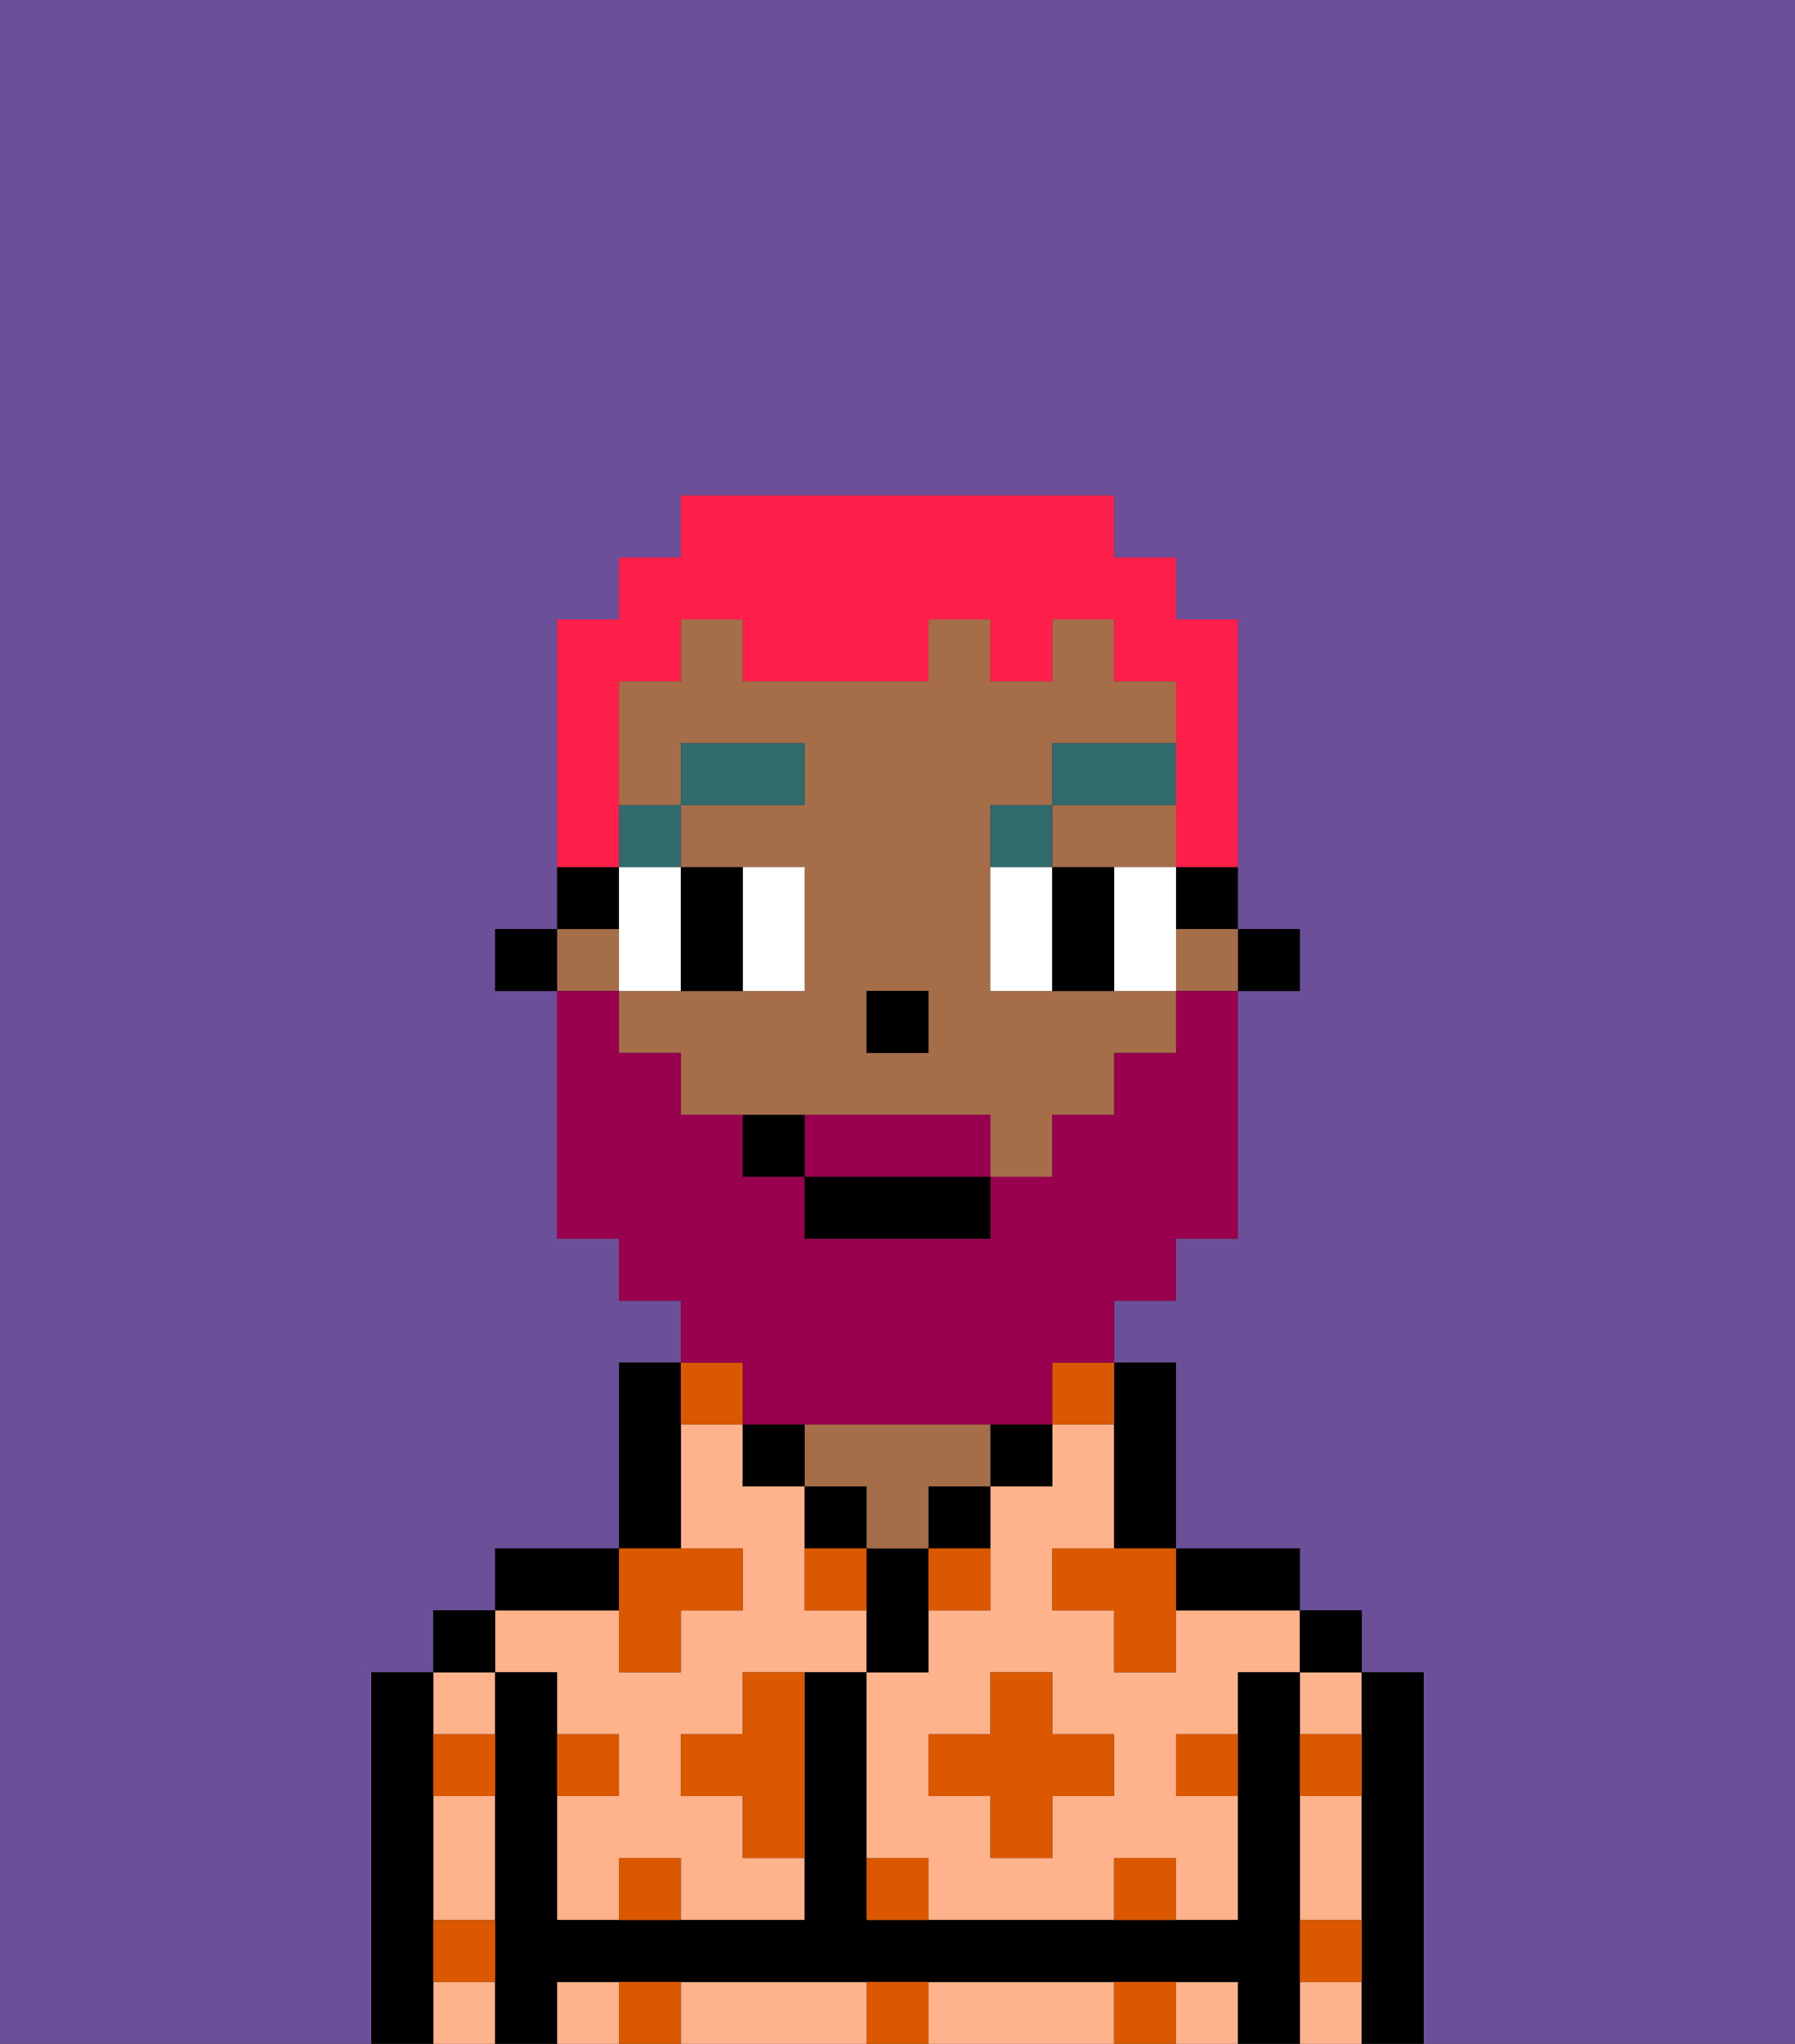 <svg xmlns="http://www.w3.org/2000/svg" viewBox="0 0 29 33"><rect x="0" y="0" width="29" height="33" fill="#333333" stroke="none"/><defs><style>polygon,rect,path{shape-rendering:crispedges;}.va104-1{fill:#6b4f99;}.va104-2{fill:#ffb38d;}.va104-3{fill:#000000;}.va104-4{fill:#a56e49;}.va104-5{fill:#db5800;}.va104-6{fill:#ffffff;}.va104-7{fill:#316a6d;}.va104-8{fill:#99004d;}.va104-9{fill:#ff1f4a;}</style></defs><path class="va104-1" d="M0,33H6V27H7V26H8V25h2V22h1V21H10V20H9V16H8V15H9V10h1V9h1V8h7V9h1v1h1v5h1v1H20v4H19v1H18v1h1v3h2v1h1v1h1v6h6V0H0Z"/><path class="va104-2" d="M19,26v1H18V26H17V25h1V23H17v1H16v2H15v1H14v3h1v1h3V30h1v1h1V29H19V28h1V27h1V26H19Zm-1,3H17v1H16V29H15V28h1V27h1v1h1Z"/><path class="va104-2" d="M21,30v1h1V29H21Z"/><rect class="va104-2" x="21" y="32" width="1" height="1"/><rect class="va104-2" x="21" y="27" width="1" height="1"/><rect class="va104-2" x="19" y="32" width="1" height="1"/><path class="va104-2" d="M13,32H11v1h3V32Z"/><path class="va104-2" d="M17,32H15v1h3V32Z"/><rect class="va104-2" x="9" y="32" width="1" height="1"/><path class="va104-2" d="M7,30v1H8V29H7Z"/><rect class="va104-2" x="7" y="32" width="1" height="1"/><rect class="va104-2" x="7" y="27" width="1" height="1"/><path class="va104-2" d="M9,27v1h1v1H9v2h1V30h1v1h2V30H12V29H11V28h1V27h2V26H13V24H12V23H11v2h1v1H11v1H10V26H8v1Z"/><path class="va104-3" d="M23,27H22v6h1V27Z"/><rect class="va104-3" x="21" y="26" width="1" height="1"/><path class="va104-3" d="M21,31V27H20v4H14V27H13v4H9V27H8v6H9V32H20v1h1V31Z"/><path class="va104-3" d="M20,26h1V25H19v1Z"/><path class="va104-3" d="M18,24v1h1V22H18v2Z"/><rect class="va104-3" x="16" y="23" width="1" height="1"/><path class="va104-3" d="M15,25h1V24H15Z"/><path class="va104-3" d="M15,26V25H14v2h1Z"/><path class="va104-3" d="M14,24H13v1h1Z"/><path class="va104-4" d="M14,25h1V24h1V23H13v1h1Z"/><rect class="va104-3" x="12" y="23" width="1" height="1"/><path class="va104-3" d="M11,24V22H10v3h1Z"/><path class="va104-3" d="M10,25H8v1h2Z"/><rect class="va104-3" x="7" y="26" width="1" height="1"/><path class="va104-3" d="M7,31V27H6v6H7V31Z"/><rect class="va104-3" x="20" y="15" width="1" height="1"/><path class="va104-3" d="M19,15h1V14H19Z"/><path class="va104-4" d="M17,16H16V13h1V12h2V11H18V10H17v1H16V10H15v1H12V10H11v1H10v2h1V12h2v1H11v1h2v2H10v1h1v1h5v1h1V18h1V17h1V16H17Zm-2,1H14V16h1Z"/><path class="va104-4" d="M17,14h2V13H17Z"/><rect class="va104-4" x="9" y="15" width="1" height="1"/><rect class="va104-4" x="19" y="15" width="1" height="1"/><path class="va104-3" d="M10,14H9v1h1Z"/><rect class="va104-3" x="8" y="15" width="1" height="1"/><rect class="va104-3" x="14" y="16" width="1" height="1"/><path class="va104-5" d="M10,30v1h1V30Z"/><path class="va104-5" d="M10,32v1h1V32Z"/><path class="va104-5" d="M12,28H11v1h1v1h1V27H12Z"/><polygon class="va104-5" points="10 27 11 27 11 26 12 26 12 25 11 25 10 25 10 26 10 27"/><path class="va104-5" d="M15,26h1V25H15Z"/><path class="va104-5" d="M13,25v1h1V25Z"/><polygon class="va104-5" points="17 27 16 27 16 28 15 28 15 29 16 29 16 30 17 30 17 29 18 29 18 28 17 28 17 27"/><polygon class="va104-5" points="17 25 17 26 18 26 18 27 19 27 19 26 19 25 18 25 17 25"/><path class="va104-5" d="M7,29H8V28H7Z"/><path class="va104-5" d="M10,28H9v1h1Z"/><path class="va104-5" d="M21,29h1V28H21Z"/><path class="va104-5" d="M19,29h1V28H19Z"/><path class="va104-5" d="M21,32h1V31H21Z"/><path class="va104-5" d="M7,32H8V31H7Z"/><path class="va104-5" d="M14,30v1h1V30Z"/><path class="va104-5" d="M14,32v1h1V32Z"/><path class="va104-5" d="M18,30v1h1V30Z"/><path class="va104-5" d="M18,32v1h1V32Z"/><path class="va104-5" d="M12,23V22H11v1Z"/><path class="va104-5" d="M17,23h1V22H17Z"/><path class="va104-6" d="M11,15V14H10v2h1Z"/><path class="va104-6" d="M13,16V14H12v2Z"/><path class="va104-6" d="M17,14H16v2h1V14Z"/><path class="va104-6" d="M19,14H18v2h1V14Z"/><path class="va104-3" d="M11,16h1V14H11v2Z"/><path class="va104-3" d="M17,15v1h1V14H17Z"/><rect class="va104-7" x="10" y="13" width="1" height="1"/><rect class="va104-7" x="11" y="12" width="2" height="1"/><path class="va104-7" d="M17,13H16v1h1Z"/><rect class="va104-7" x="17" y="12" width="2" height="1"/><path class="va104-8" d="M15,18H13v1h3V18Z"/><path class="va104-8" d="M12,23h5V22h1V21h1V20h1V16H19v1H18v1H17v1H16v1H13V19H12V18H11V17H10V16H9v4h1v1h1v1h1Z"/><rect class="va104-3" x="13" y="19" width="3" height="1"/><path class="va104-3" d="M12,18v1h1V18Z"/><path class="va104-9" d="M10,13V11h1V10h1v1h3V10h1v1h1V10h1v1h1v3h1V10H19V9H18V8H11V9H10v1H9v4h1Z"/></svg>